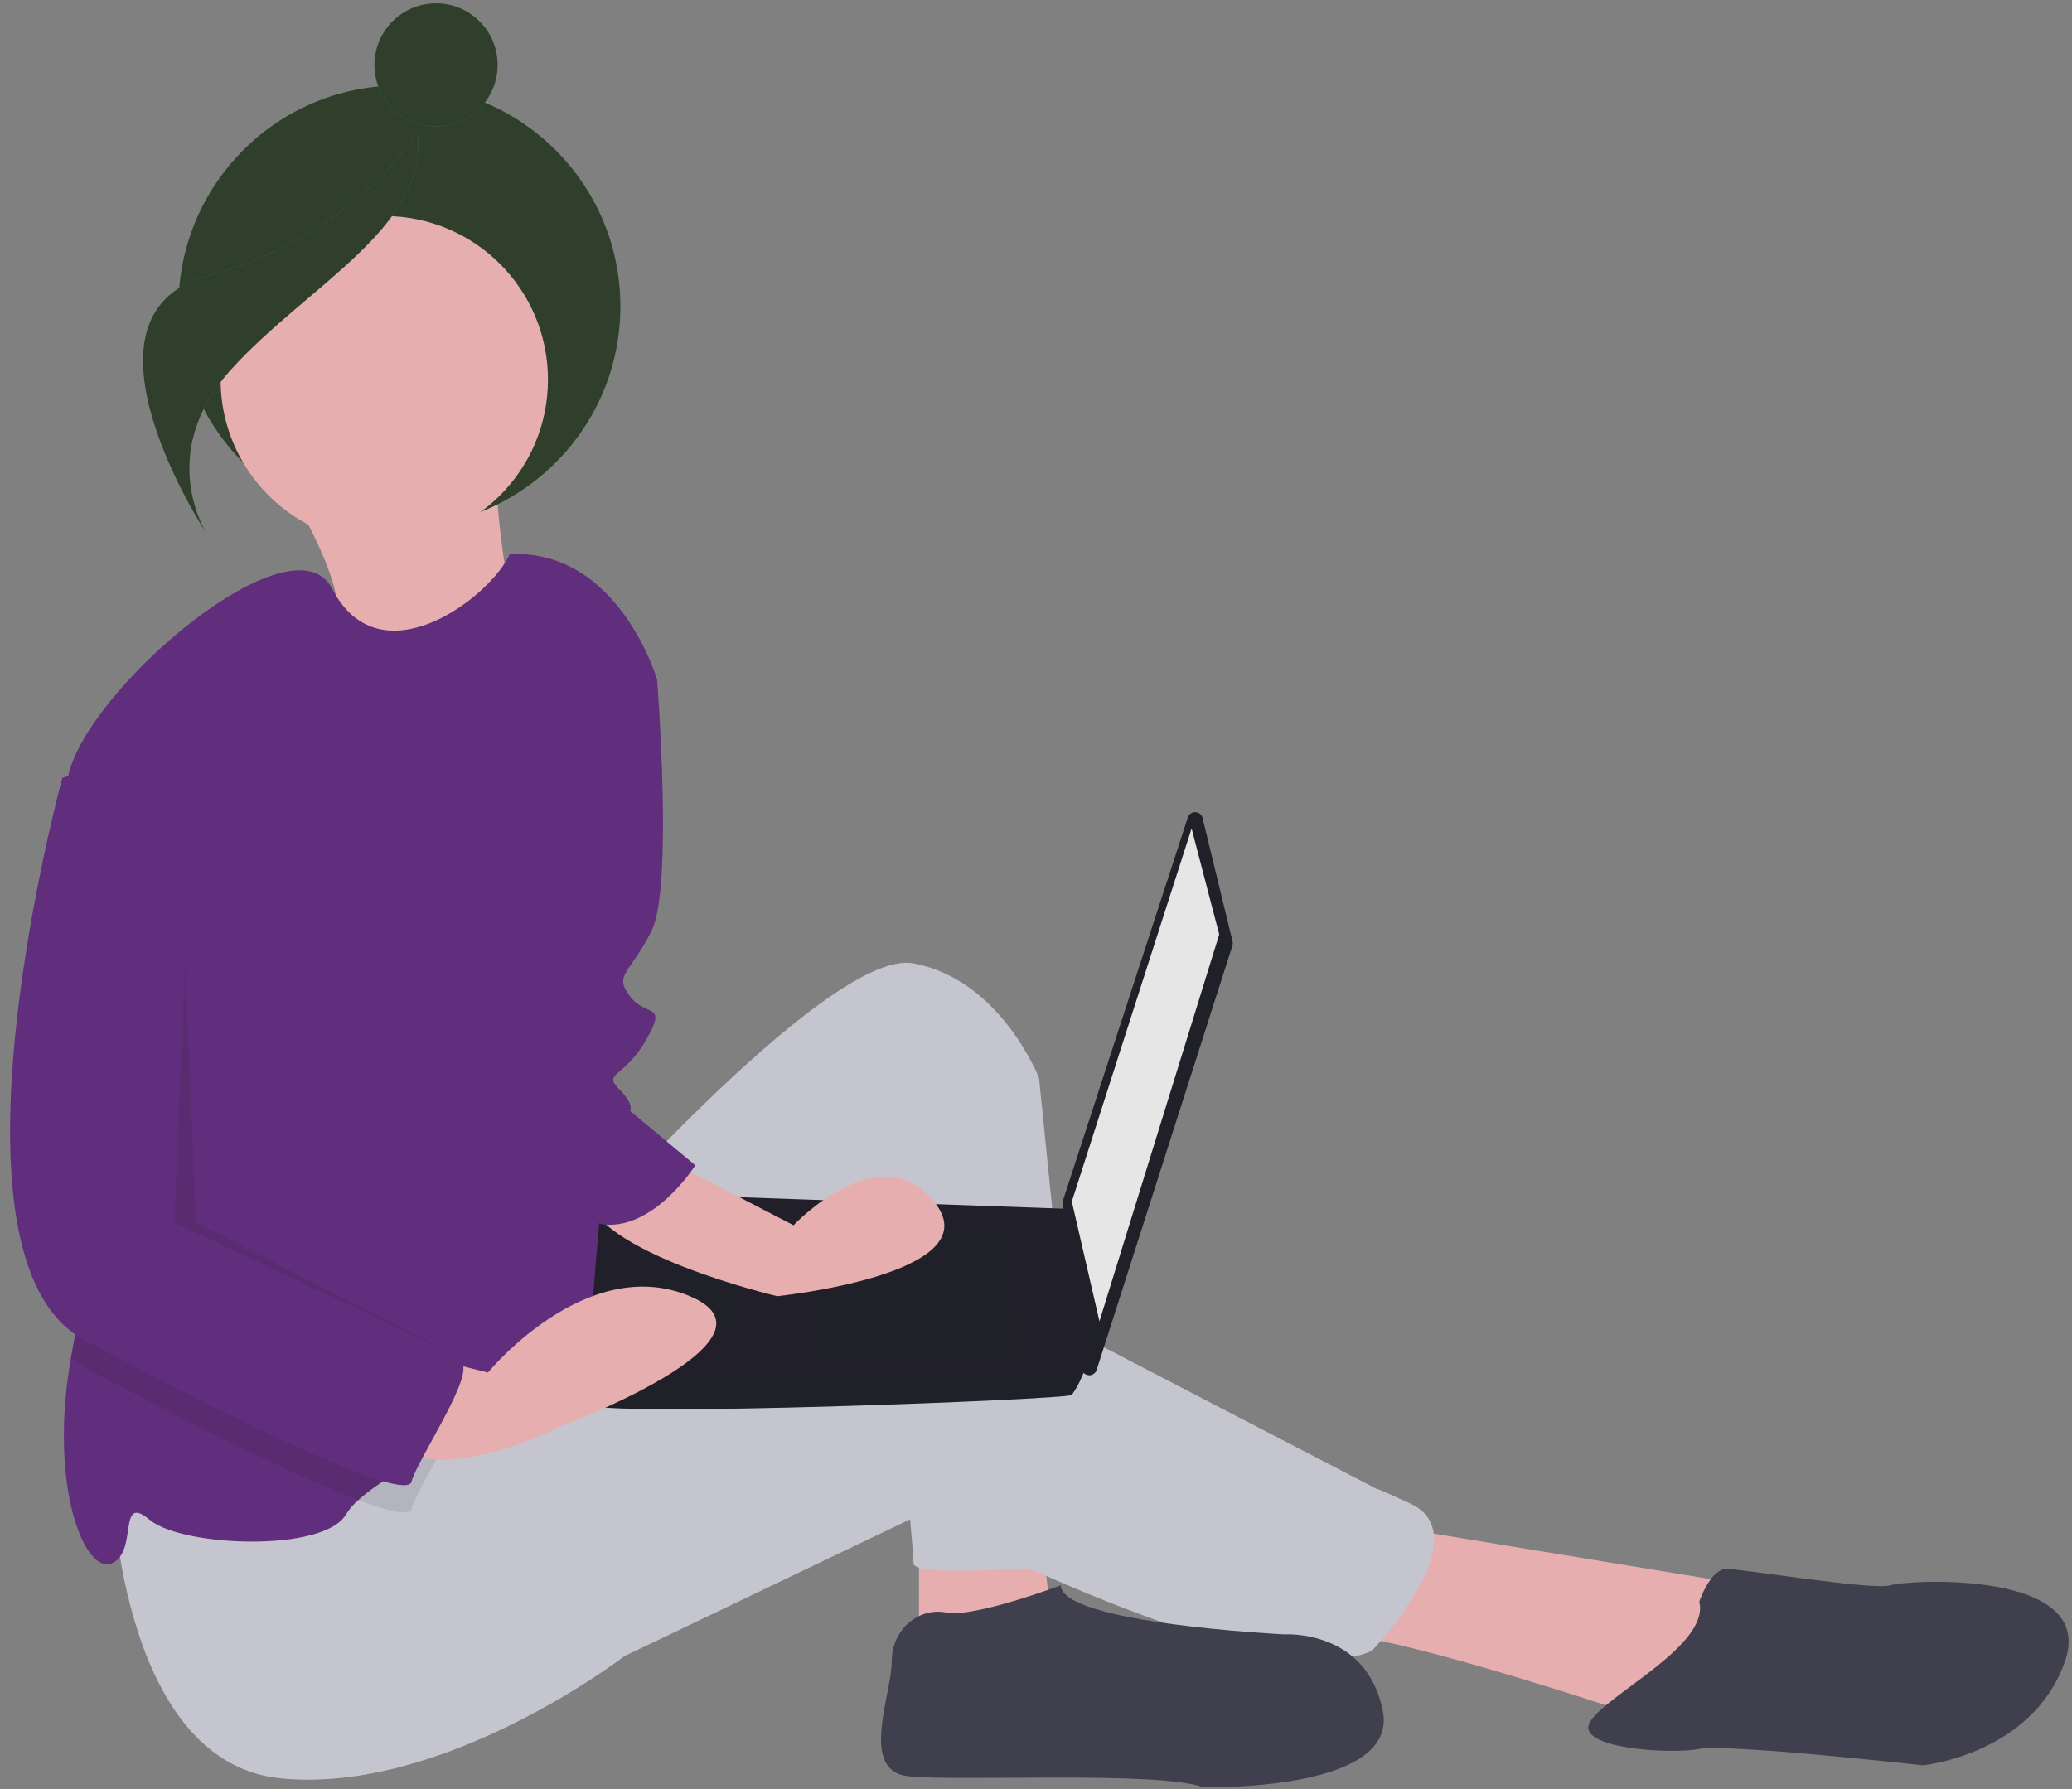 <svg width="154" height="133" viewBox="0 0 154 133" fill="none" xmlns="http://www.w3.org/2000/svg">
<rect x="0" y="0" width="154" height="133" fill="#808080" stroke="none"/>
<g opacity="0.8">
<path d="M21.32 36.184C21.32 36.184 26.554 44.489 24.686 46.737C22.818 48.986 38.716 49.042 38.716 49.042C38.716 49.042 36.327 36.962 37.03 34.182L21.32 36.184Z" fill="#FFB9B9"/>
<path d="M29.688 39.195C38.756 39.195 46.107 31.844 46.107 22.776C46.107 13.708 38.756 6.357 29.688 6.357C20.62 6.357 13.269 13.708 13.269 22.776C13.269 31.844 20.62 39.195 29.688 39.195Z" fill="#3A9650"/>
<path d="M29.688 39.195C38.756 39.195 46.107 31.844 46.107 22.776C46.107 13.708 38.756 6.357 29.688 6.357C20.62 6.357 13.269 13.708 13.269 22.776C13.269 31.844 20.62 39.195 29.688 39.195Z" fill="#141308" fill-opacity="0.8"/>
<path d="M68.304 111.768V121.501L78.037 119.473L77.227 112.579L68.304 111.768Z" fill="#FFB9B9"/>
<path d="M102.776 113.39L129.948 117.85L123.053 127.989C123.053 127.989 103.992 121.5 99.126 121.5C94.259 121.5 102.776 113.39 102.776 113.39Z" fill="#FFB9B9"/>
<path d="M41.132 93.923C41.132 93.923 61.41 70.401 67.898 71.618C74.387 72.834 77.226 80.135 77.226 80.135L80.876 116.228C80.876 116.228 67.899 117.445 67.899 116.228C67.899 115.012 65.466 89.057 65.466 89.057C65.466 89.057 46.405 131.234 36.266 103.251L41.132 93.923Z" fill="#D6D6E3"/>
<path d="M8.283 109.739C8.283 109.739 8.688 130.986 20.855 132.202C33.021 133.419 46.404 123.122 46.404 123.122L68.304 112.631C68.304 112.631 94.26 126.367 101.965 122.717C101.965 122.717 110.076 114.201 104.804 111.767C99.532 109.334 104.399 111.767 104.399 111.767L73.171 95.545C73.171 95.545 67.088 93.923 56.543 98.384C45.999 102.845 31.805 104.873 31.805 104.873L8.283 109.739Z" fill="#D6D6E3"/>
<path d="M28.56 40.391C35.28 40.391 40.727 34.944 40.727 28.224C40.727 21.505 35.28 16.058 28.56 16.058C21.841 16.058 16.394 21.505 16.394 28.224C16.394 34.944 21.841 40.391 28.56 40.391Z" fill="#FFB9B9"/>
<path d="M45.999 62.29L45.188 79.323C45.188 79.323 45.593 101.628 41.943 103.25C40.098 104.069 36.391 105.716 32.964 107.515C30.393 108.861 27.98 110.289 26.634 111.518C26.277 111.821 25.969 112.178 25.721 112.576C24.099 115.415 13.554 115.009 11.121 112.982C8.688 110.954 10.31 115.415 8.282 116.226C6.319 117.013 3.598 110.581 5.265 100.977C5.318 100.657 5.378 100.332 5.443 100.004C7.305 90.697 4.381 68.404 4.831 59.79C4.857 59.132 4.926 58.476 5.038 57.827C6.255 51.338 21.779 38.134 24.683 43.759C28.259 50.702 36.476 44.359 37.887 41.2C45.998 40.794 48.84 50.528 48.84 50.528L45.999 62.29Z" fill="#58197A"/>
<path d="M78.849 117.851C78.849 117.851 72.36 120.284 70.332 119.878C68.304 119.473 66.276 121.095 66.276 123.528C66.276 125.962 63.843 131.639 67.493 132.045C71.143 132.451 86.151 131.639 89.393 132.856C89.393 132.856 103.993 133.262 102.776 127.178C101.559 121.095 95.476 121.501 95.476 121.501C95.476 121.501 78.849 120.689 78.849 117.851Z" fill="#2F2E41"/>
<path d="M126.298 119.067C126.298 119.067 127.109 116.634 128.326 116.634C129.542 116.634 139.275 118.256 140.492 117.851C141.709 117.446 155.903 116.634 153.47 123.528C151.037 130.423 142.926 131.234 142.926 131.234C142.926 131.234 128.326 129.612 126.298 130.017C124.27 130.422 116.97 130.017 118.187 127.989C119.404 125.962 127.109 122.312 126.298 119.067Z" fill="#2F2E41"/>
<path d="M89.38 60.814L91.609 69.992C91.634 70.095 91.63 70.202 91.598 70.302L81.506 101.842C81.465 101.966 81.384 102.073 81.274 102.144C81.165 102.216 81.034 102.248 80.904 102.235C80.774 102.222 80.652 102.165 80.559 102.074C80.466 101.982 80.406 101.862 80.391 101.732L78.995 89.445C78.986 89.364 78.994 89.281 79.019 89.203L88.284 60.772C88.322 60.654 88.398 60.551 88.501 60.48C88.603 60.408 88.726 60.373 88.851 60.377C88.975 60.382 89.095 60.428 89.191 60.507C89.288 60.585 89.356 60.694 89.385 60.815L89.38 60.814Z" fill="#080712"/>
<path d="M88.564 61.59L90.618 69.464L81.716 98.223L79.662 89.322L88.564 61.59Z" fill="white"/>
<path d="M43.714 104.386C44.056 105.413 79.32 104.044 79.662 103.701C79.961 103.272 80.213 102.813 80.416 102.331C80.737 101.647 81.032 100.962 81.032 100.962L79.662 89.876L44.741 88.637C44.741 88.637 43.869 98.031 43.69 102.331C43.629 103.015 43.637 103.703 43.714 104.386Z" fill="#090814"/>
<path opacity="0.1" d="M75.212 91.376L75.896 100.963H60.49V91.376H75.212Z" fill="black"/>
<path opacity="0.1" d="M55.354 94.457L55.446 94.439L55.01 98.565H46.452V94.457H55.354Z" fill="black"/>
<path opacity="0.1" d="M43.714 104.386C44.056 105.413 79.32 104.044 79.662 103.702C79.961 103.273 80.213 102.814 80.416 102.332H43.69C43.629 103.016 43.637 103.704 43.714 104.386Z" fill="black"/>
<path d="M32.408 9.401C34.935 9.401 36.984 7.353 36.984 4.826C36.984 2.299 34.935 0.25 32.408 0.25C29.881 0.25 27.832 2.299 27.832 4.826C27.832 7.353 29.881 9.401 32.408 9.401Z" fill="#3A9650"/>
<path d="M32.408 9.401C34.935 9.401 36.984 7.353 36.984 4.826C36.984 2.299 34.935 0.25 32.408 0.25C29.881 0.25 27.832 2.299 27.832 4.826C27.832 7.353 29.881 9.401 32.408 9.401Z" fill="#141308" fill-opacity="0.8"/>
<path d="M31.032 9.808C31.032 9.808 26.357 17.584 15.487 20.494C4.616 23.405 15.398 39.741 15.398 39.741C15.398 39.741 11.477 33.8 17.133 27.51C22.788 21.219 31.888 16.918 31.032 9.808Z" fill="#3A9650"/>
<path d="M31.032 9.808C31.032 9.808 26.357 17.584 15.487 20.494C4.616 23.405 15.398 39.741 15.398 39.741C15.398 39.741 11.477 33.8 17.133 27.51C22.788 21.219 31.888 16.918 31.032 9.808Z" fill="#141308" fill-opacity="0.8"/>
<path opacity="0.1" d="M32.965 107.517C31.963 109.411 30.787 111.378 30.59 112.173C30.456 112.712 28.972 112.4 26.636 111.52C21.952 109.748 13.833 105.688 6.257 101.629C5.908 101.443 5.577 101.226 5.267 100.98C5.32 100.66 5.381 100.335 5.446 100.007C7.307 90.699 4.383 68.406 4.833 59.793L8.285 58.641L15.179 65.13V92.707C15.179 92.707 33.024 102.44 34.24 103.251C34.859 103.665 34.003 105.55 32.965 107.517Z" fill="black"/>
<path d="M48.026 85.407L58.979 91.085C58.979 91.085 65.468 84.19 69.523 89.463C73.578 94.736 57.762 96.358 57.762 96.358C57.762 96.358 43.973 93.113 43.568 88.652C43.162 84.191 48.026 85.407 48.026 85.407Z" fill="#FFB9B9"/>
<path d="M29.776 100.412L36.266 102.034C36.266 102.034 43.565 93.111 51.271 96.356C58.977 99.6 41.538 106.089 41.538 106.089C41.538 106.089 32.21 110.955 28.561 106.9C24.911 102.845 29.776 100.412 29.776 100.412Z" fill="#FFB9B9"/>
<path d="M43.972 46.879C44.377 47.285 48.838 50.529 48.838 50.529C48.838 50.529 50.055 65.94 48.433 69.187C46.81 72.433 45.594 72.431 46.811 74.053C48.028 75.675 49.65 74.459 48.028 77.298C46.406 80.136 44.783 79.731 46 80.948C47.217 82.165 46.811 82.57 46.811 82.57L51.678 86.625C51.678 86.625 48.692 91.381 44.913 91.031C41.133 90.681 37.889 72.431 37.889 72.431L43.972 46.879Z" fill="#58197A"/>
<path d="M8.283 56.611L4.632 57.828C4.632 57.828 -5.101 93.517 6.254 99.602C17.61 105.687 30.182 111.769 30.587 110.146C30.993 108.524 35.454 102.035 34.238 101.224C33.021 100.413 15.177 90.68 15.177 90.68V63.1L8.283 56.611Z" fill="#58197A"/>
<path opacity="0.1" d="M13.757 71.414L12.947 90.88L34.441 101.02L14.569 90.88L13.757 71.414Z" fill="black"/>
</g>
</svg>
